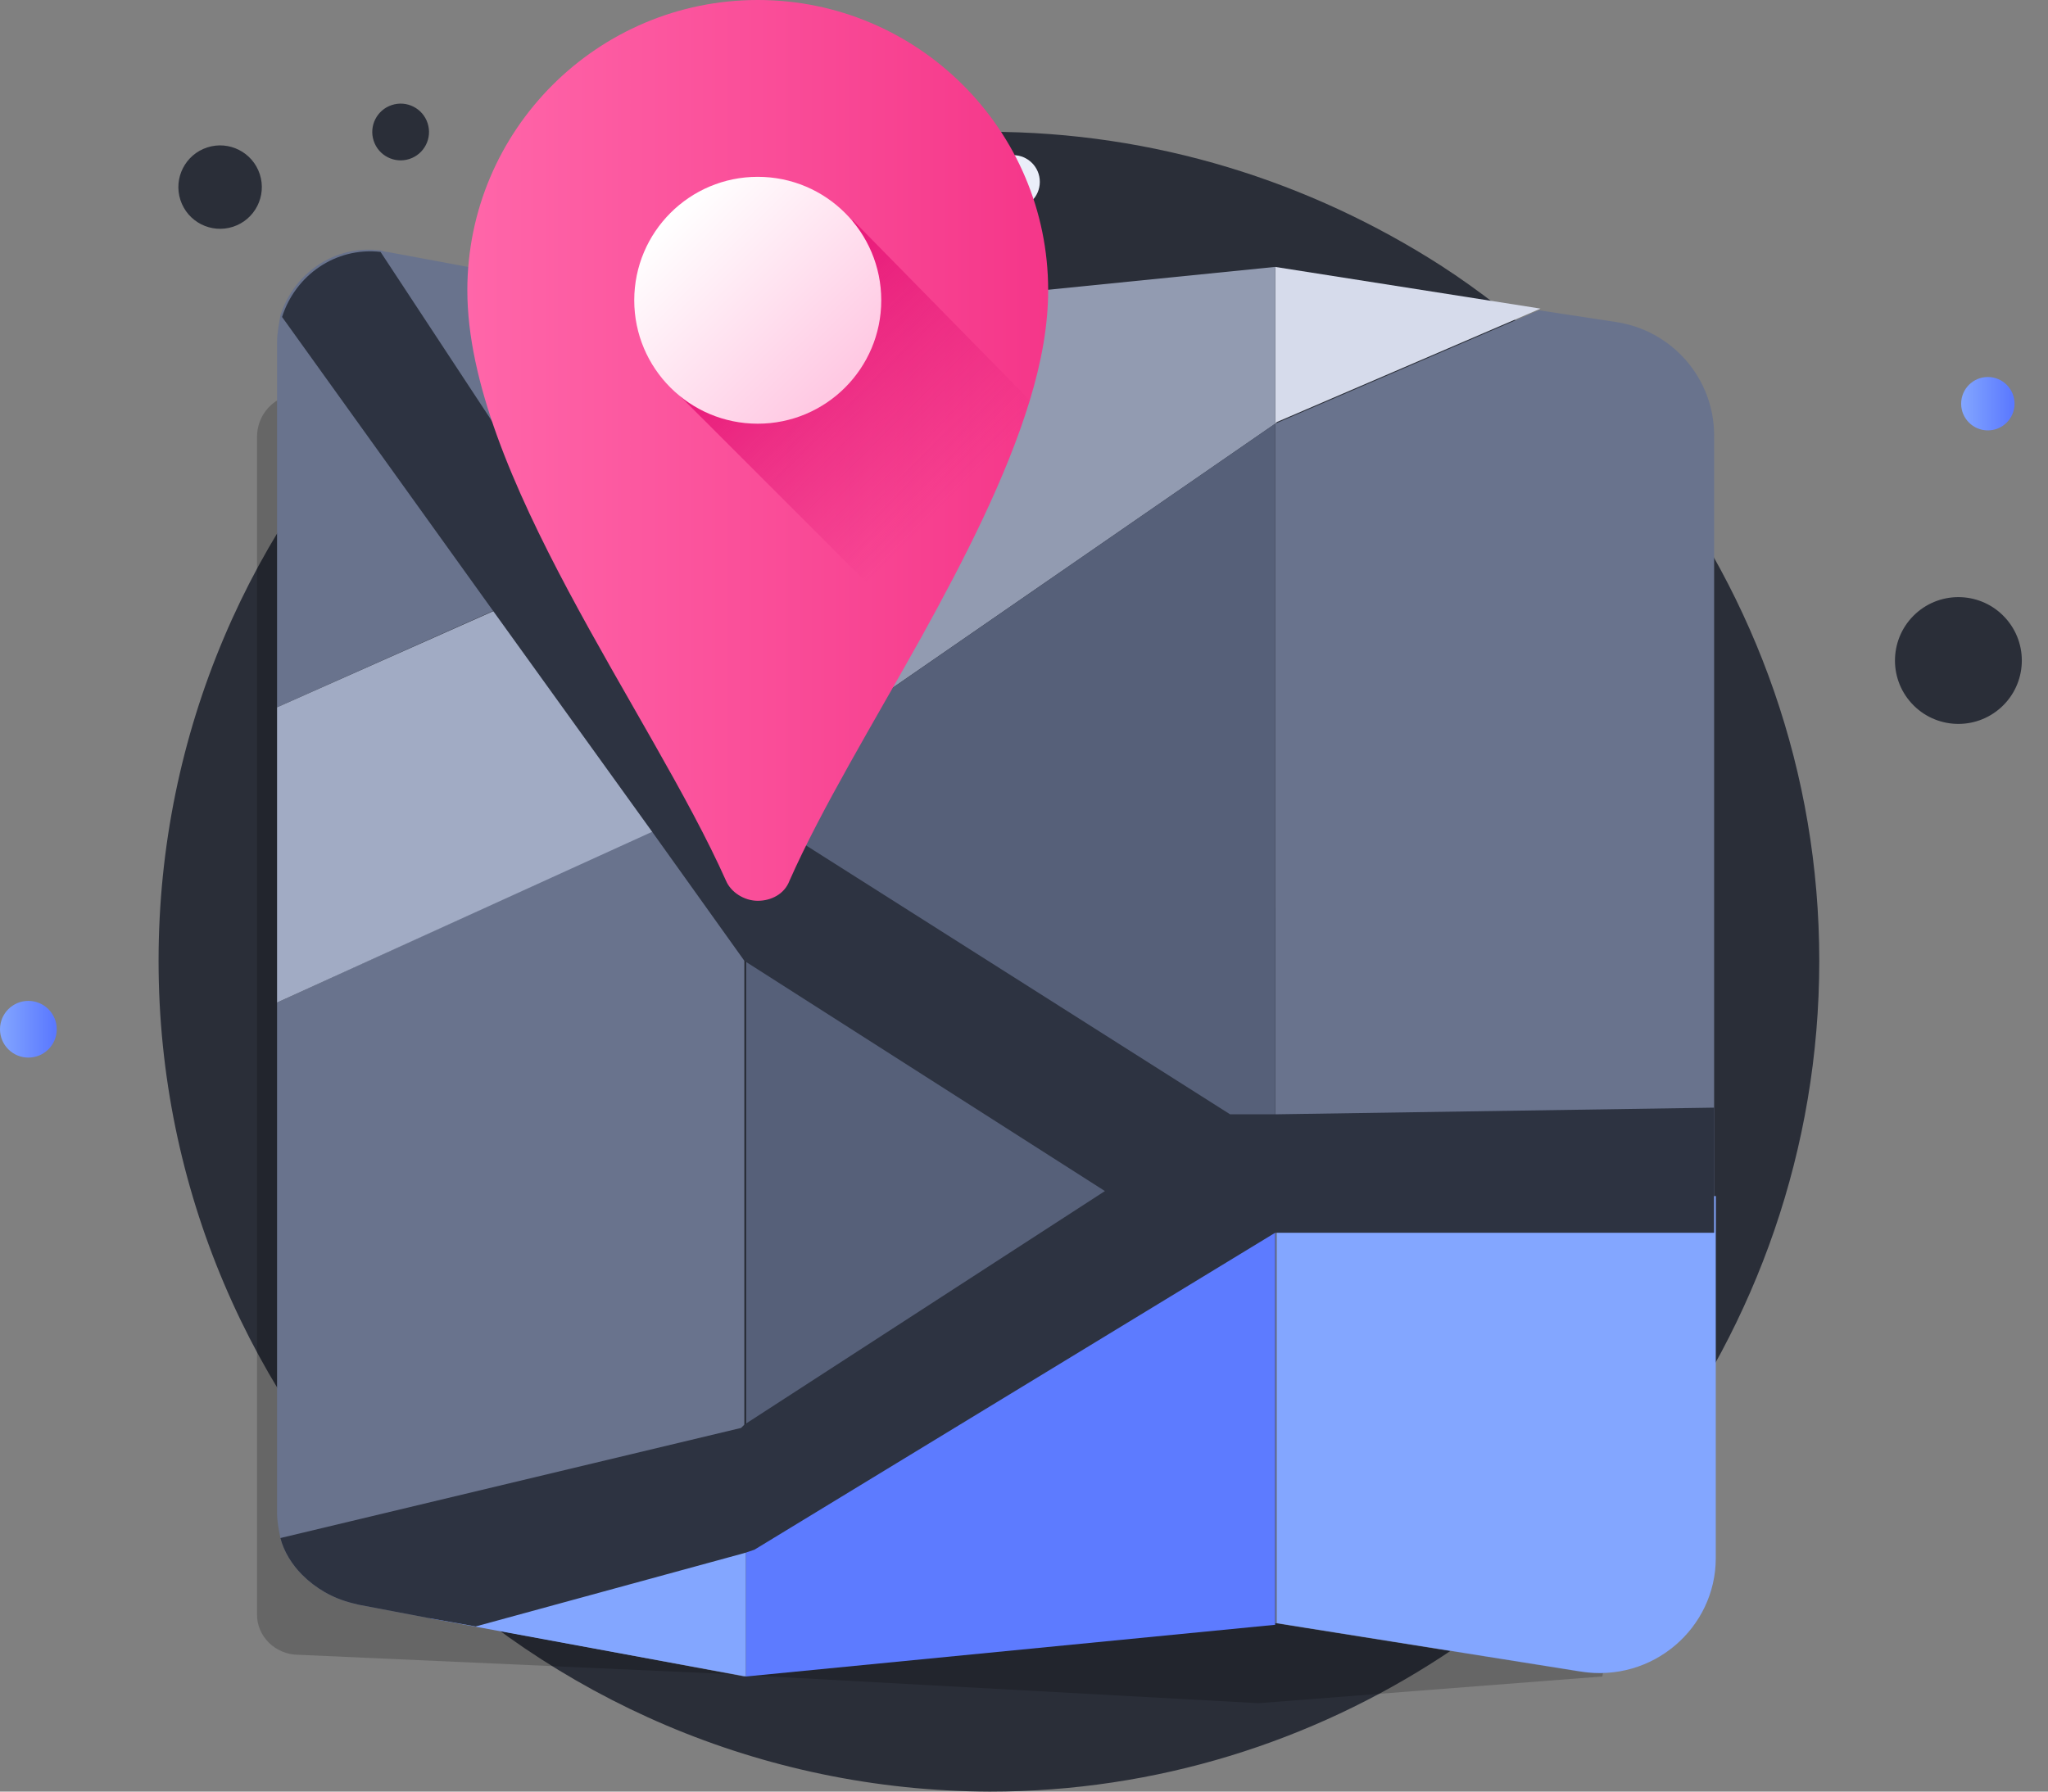 <svg width="120" height="105" viewBox="0 0 120 105" fill="none" xmlns="http://www.w3.org/2000/svg">
<rect x="0" y="0" width="120" height="105" fill="#808080" stroke="none"/>
<path d="M106.598 56.313C106.598 67.361 102.882 77.529 96.721 85.741C93.298 90.14 89.19 94.051 84.496 97.082C76.868 102.068 67.773 105.001 57.993 105.001C31.099 104.903 9.291 83.101 9.291 56.313C9.291 29.428 31.099 7.724 57.895 7.724C67.675 7.724 76.77 10.657 84.398 15.545C89.092 18.576 93.2 22.487 96.623 26.886C102.882 35.098 106.598 45.266 106.598 56.313Z" fill="#2A2E38"/>
<path opacity="0.2" d="M96.623 85.251L93.884 98.254L73.738 99.818L41.563 98.059L17.506 96.983C16.136 96.983 15.06 95.908 15.06 94.637V25.614C15.06 24.05 16.43 22.877 17.897 23.17L54.864 24.148L96.623 85.251Z" fill="black"/>
<path d="M74.716 24.832V95.126L92.515 97.961C96.623 98.645 100.437 95.419 100.437 91.313V25.517C100.437 22.193 97.992 19.358 94.667 18.869L90.168 18.184L74.716 24.832Z" fill="#69738D"/>
<path d="M43.715 18.674L60.145 17.11L43.715 29.233V18.674Z" fill="#DDE1F0"/>
<path d="M16.234 20.042V41.453L28.948 35.782L34.522 33.338L43.715 29.232V18.673L22.689 14.763C22.493 14.763 22.395 14.665 22.2 14.665C19.559 14.371 17.212 16.034 16.43 18.478C16.332 19.064 16.234 19.553 16.234 20.042Z" fill="#69738D"/>
<path d="M16.234 58.757V88.673C16.234 89.162 16.332 89.651 16.43 90.14C16.625 90.922 17.114 91.704 17.701 92.29C18.483 93.073 19.461 93.659 20.635 93.953L21.026 94.05L25.134 94.832L27.872 95.321L43.617 98.254V46.243L43.128 46.438L38.238 48.687L16.234 58.757Z" fill="#69738D"/>
<path d="M74.716 24.833V15.643L90.266 18.087L74.814 24.735L74.716 24.833Z" fill="#D6DBEB"/>
<path d="M43.715 46.243V29.232L60.145 17.109L74.716 15.643V24.833L43.715 46.243Z" fill="#929BB1"/>
<path d="M43.715 46.243L16.234 58.757V41.453L43.715 29.232V46.243Z" fill="#A1ABC4"/>
<path d="M44.497 87.402L43.715 87.695V46.243L74.716 24.832V70.098H70.218L44.497 87.402Z" fill="#566079"/>
<path d="M100.534 70.098V91.313C100.534 95.419 96.818 98.645 92.613 97.961L74.814 95.126V70.098H100.534Z" fill="#83A6FF"/>
<path d="M43.715 87.695V98.254L25.134 94.832L43.715 87.695Z" fill="#83A6FF"/>
<path d="M44.497 87.402L70.218 70.098H74.716V95.224L43.715 98.254V87.695L44.497 87.402Z" fill="#5D7BFF"/>
<path d="M16.43 90.14C16.625 90.922 17.114 91.704 17.701 92.291C18.483 93.073 19.461 93.659 20.635 93.953L21.026 94.05L25.134 94.832L27.872 95.321L43.617 91.02L44.204 90.824L74.716 72.249H100.437V64.916L74.716 65.307H72.076L43.715 47.319L43.226 46.536L34.522 33.338L22.297 14.763C19.657 14.469 17.31 16.131 16.527 18.576L28.948 35.88L38.238 48.785L43.617 56.313L64.741 69.805L43.617 83.492L43.422 83.687L16.43 90.14Z" fill="#2D3341"/>
<path d="M13.652 13.29C14.936 12.873 15.639 11.494 15.222 10.21C14.804 8.927 13.425 8.224 12.141 8.641C10.857 9.059 10.154 10.438 10.571 11.721C10.989 13.005 12.368 13.707 13.652 13.29Z" fill="#2A2E38"/>
<path d="M23.989 9.317C24.862 9.033 25.34 8.095 25.056 7.222C24.773 6.348 23.835 5.871 22.961 6.155C22.088 6.438 21.61 7.376 21.894 8.249C22.178 9.123 23.116 9.6 23.989 9.317Z" fill="#2A2E38"/>
<path d="M1.663 61.983C2.581 61.983 3.325 61.239 3.325 60.321C3.325 59.403 2.581 58.659 1.663 58.659C0.744 58.659 0 59.403 0 60.321C0 61.239 0.744 61.983 1.663 61.983Z" fill="url(#paint0_linear)"/>
<path d="M117.257 41.453C118.772 40.069 118.878 37.719 117.493 36.205C116.108 34.69 113.758 34.584 112.243 35.968C110.728 37.353 110.622 39.703 112.006 41.217C113.391 42.732 115.741 42.838 117.257 41.453Z" fill="#2A2E38"/>
<path d="M116.475 25.224C117.34 25.224 118.04 24.524 118.04 23.66C118.04 22.796 117.34 22.095 116.475 22.095C115.611 22.095 114.911 22.796 114.911 23.66C114.911 24.524 115.611 25.224 116.475 25.224Z" fill="url(#paint1_linear)"/>
<path d="M59.362 12.222C60.227 12.222 60.927 11.521 60.927 10.657C60.927 9.793 60.227 9.092 59.362 9.092C58.498 9.092 57.798 9.793 57.798 10.657C57.798 11.521 58.498 12.222 59.362 12.222Z" fill="#EAEEF9"/>
<path d="M61.416 17.011C61.416 19.064 61.025 21.215 60.34 23.464C58.971 27.961 56.526 32.751 53.984 37.346C51.148 42.43 48.116 47.416 46.258 51.62C45.964 52.402 45.182 52.793 44.4 52.793C43.617 52.793 42.835 52.304 42.541 51.62C38.141 41.746 27.383 27.765 27.383 17.011C27.383 7.626 35.011 0 44.4 0C53.788 0 61.416 7.626 61.416 17.011Z" fill="url(#paint2_linear)"/>
<path d="M60.34 23.464C58.971 27.961 56.526 32.751 53.984 37.346L39.412 22.779L45.769 16.718L49.974 12.905L60.34 23.464Z" fill="url(#paint3_linear)"/>
<path d="M44.4 24.832C48.396 24.832 51.636 21.593 51.636 17.598C51.636 13.602 48.396 10.363 44.4 10.363C40.403 10.363 37.163 13.602 37.163 17.598C37.163 21.593 40.403 24.832 44.4 24.832Z" fill="url(#paint4_linear)"/>
<defs>
<linearGradient id="paint0_linear" x1="0" y1="60.363" x2="3.233" y2="60.363" gradientUnits="userSpaceOnUse">
<stop stop-color="#83A6FF"/>
<stop offset="1" stop-color="#5A78FF"/>
</linearGradient>
<linearGradient id="paint1_linear" x1="114.939" y1="23.646" x2="117.975" y2="23.646" gradientUnits="userSpaceOnUse">
<stop stop-color="#83A6FF"/>
<stop offset="1" stop-color="#5A78FF"/>
</linearGradient>
<linearGradient id="paint2_linear" x1="27.356" y1="26.441" x2="61.413" y2="26.441" gradientUnits="userSpaceOnUse">
<stop stop-color="#FF66A9"/>
<stop offset="1" stop-color="#F53689"/>
</linearGradient>
<linearGradient id="paint3_linear" x1="44.255" y1="17.523" x2="55.879" y2="29.15" gradientUnits="userSpaceOnUse">
<stop stop-color="#E81778"/>
<stop offset="1" stop-color="#E01F79" stop-opacity="0"/>
</linearGradient>
<linearGradient id="paint4_linear" x1="49.266" y1="22.519" x2="39.402" y2="12.652" gradientUnits="userSpaceOnUse">
<stop offset="0.011" stop-color="#FFC9E3"/>
<stop offset="1" stop-color="white"/>
</linearGradient>
</defs>
</svg>
